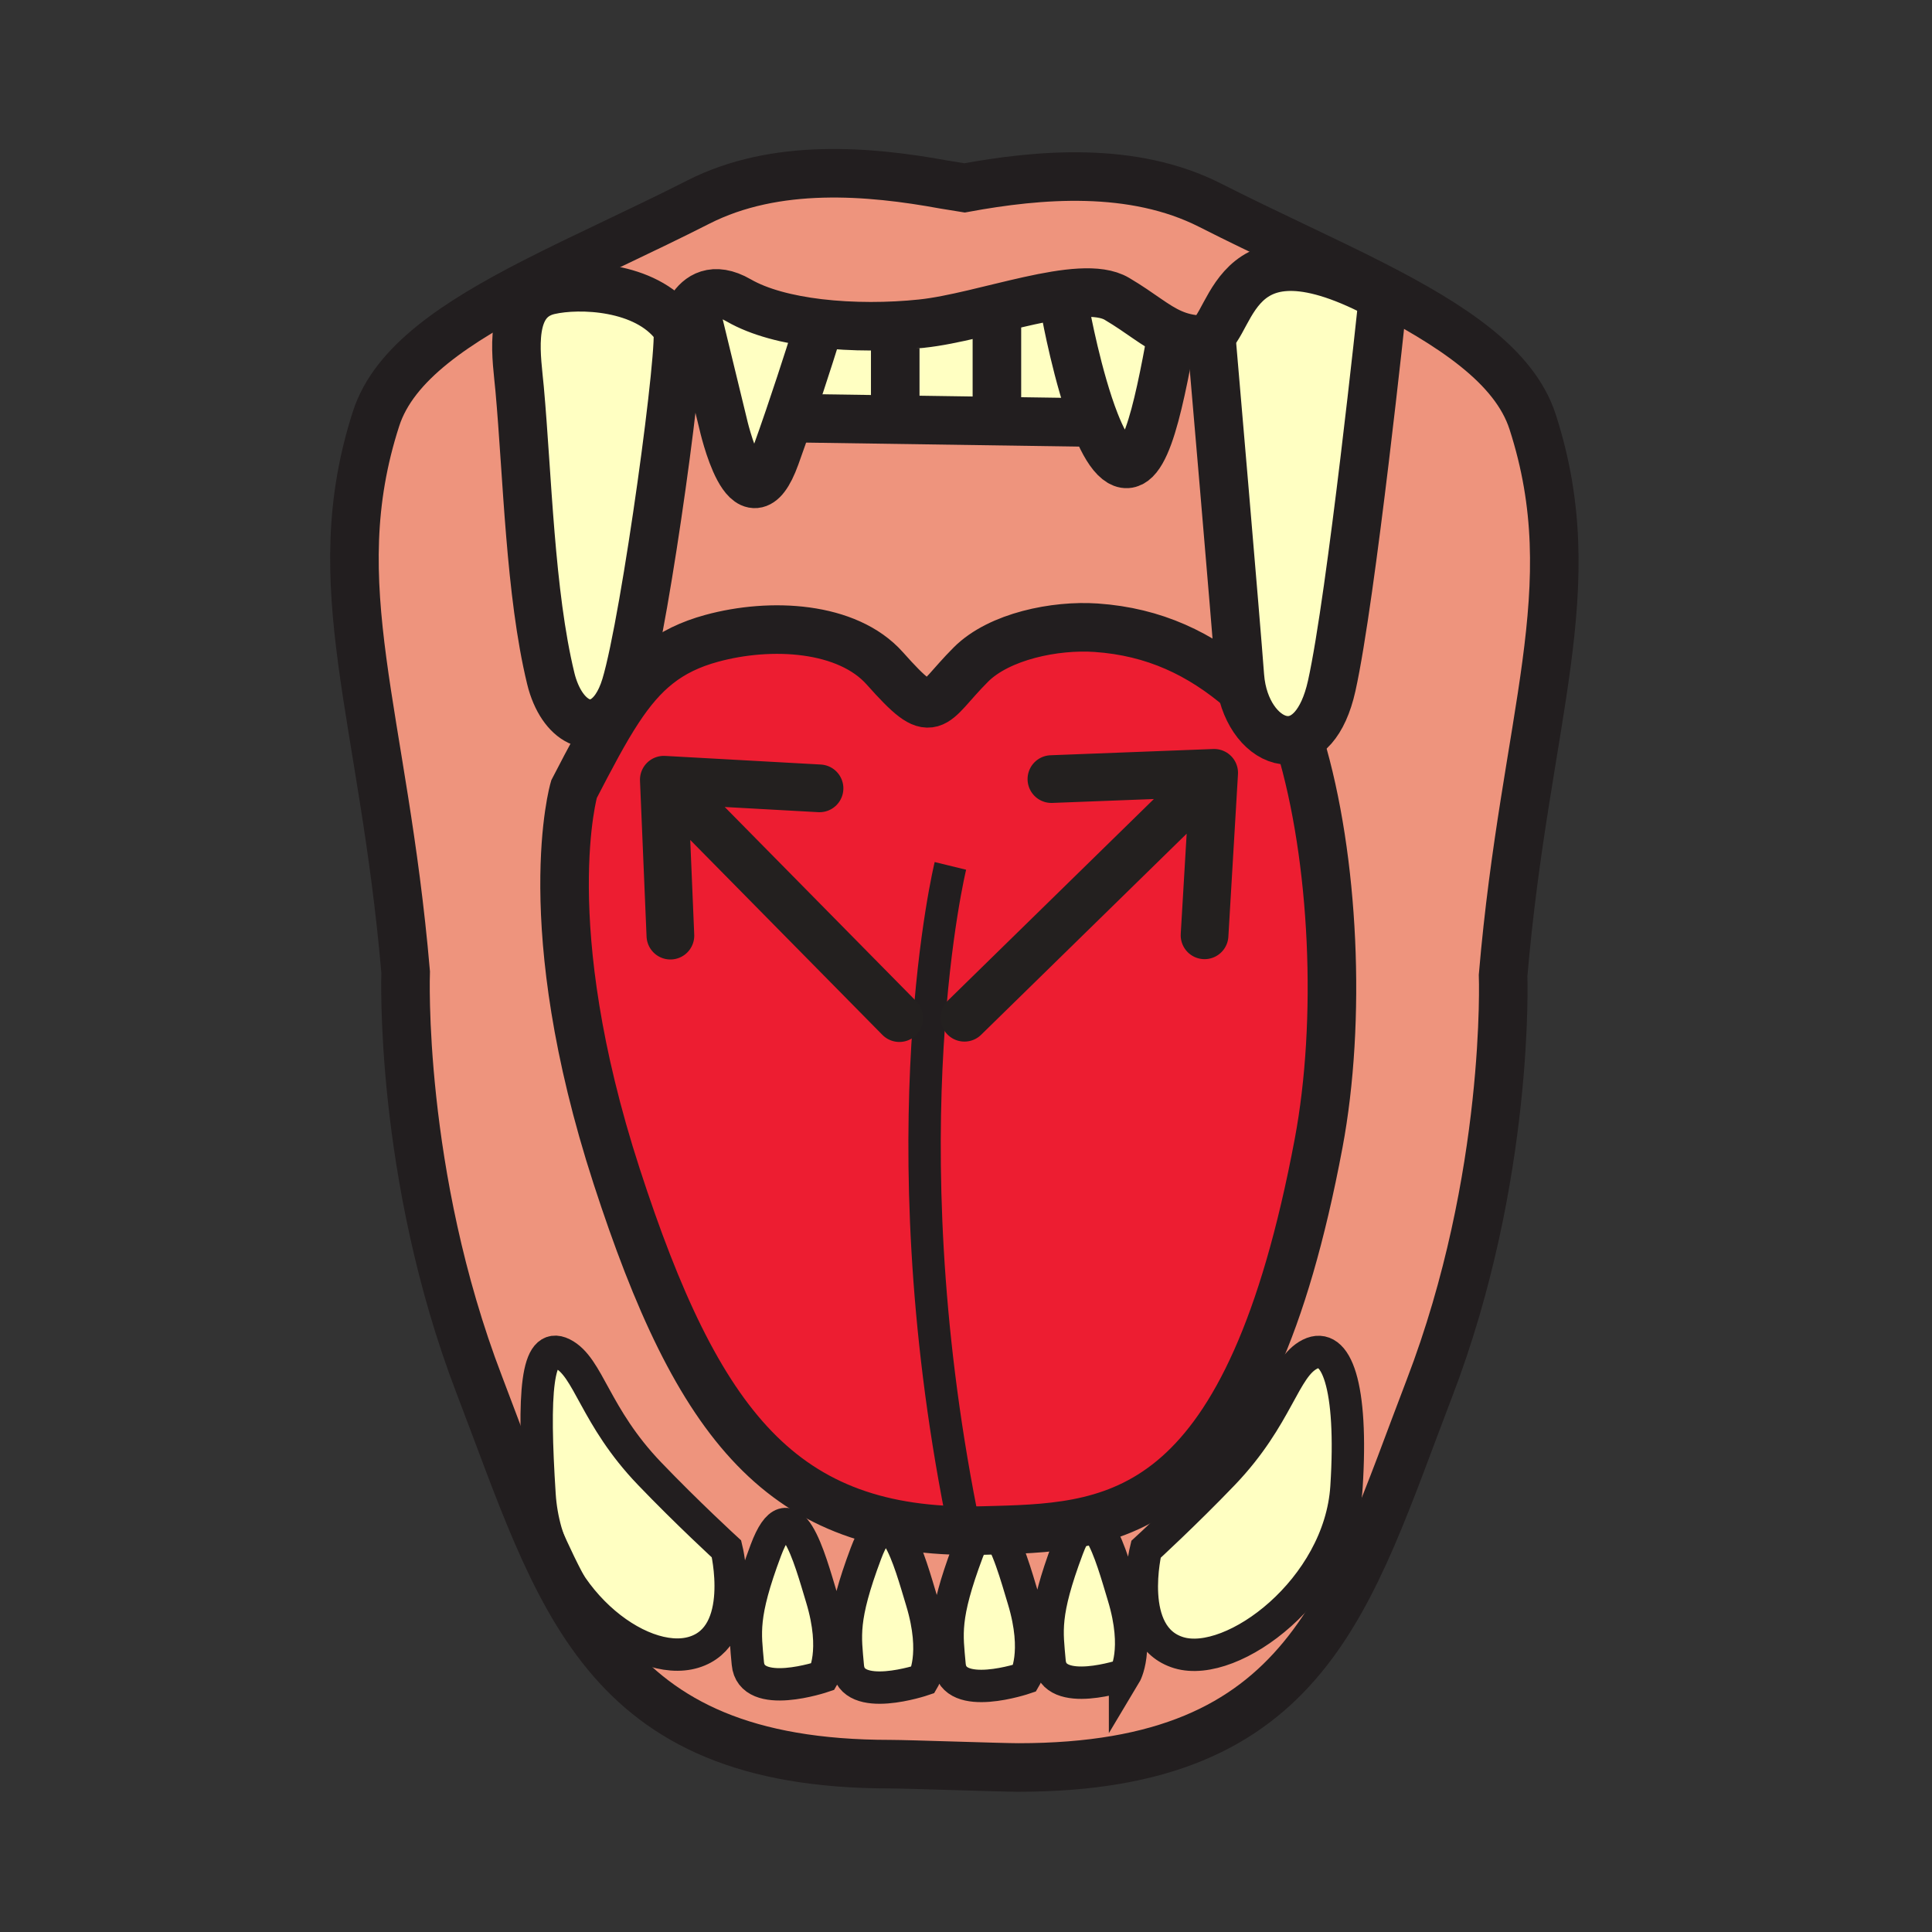 <svg height="850.394" viewBox="0 0 850.394 850.394" width="850.394" xmlns="http://www.w3.org/2000/svg"><rect x="0" y="0" width="850.394" height="850.394" fill="#333333" stroke="none"/><path d="m450.45 703.97c7.22 23.82.72 34.65.72 34.65s-31.77 10.84-33.21-5.78c-1.17-13.43-2.89-20.93 7.94-49.81 1.69-4.5 3.31-7.5 4.9-9.311.771-.01 1.55-.029 2.33-.05 1.72-.04 3.45-.09 5.18-.14 5 5.391 9.11 20.441 12.14 30.441zm-44.76.73c7.22 23.819.72 34.649.72 34.649s-31.77 10.83-33.21-5.779c-1.16-13.431-2.89-20.94 7.94-49.811s19.3 3.611 24.55 20.941zm-44.04-1.44c7.22 23.82.73 34.65.73 34.65s-31.77 10.83-33.21-5.78c-1.17-13.43-2.89-20.93 7.94-49.81 10.83-28.87 19.29 3.62 24.54 20.94zm-41.86-21.47s9.38 38.27-14.44 45.479c-23.82 7.211-64.97-24.539-67.86-69.3-2.88-44.76-1.45-67.87 10.11-62.09 11.55 5.78 14.01 27.39 38.26 52.7 16.6 17.331 33.93 33.211 33.93 33.211zm256.82-85.73c11.55-5.77 18.939 13.721 16.06 58.48s-50 80.13-73.82 72.91c-23.819-7.22-14.439-45.48-14.439-45.48s17.33-15.89 33.93-33.21c24.249-25.3 26.709-46.92 38.269-52.7zm-82.13 106.47c7.22 23.83.72 34.649.72 34.649s-31.76 10.84-33.21-5.77c-1.16-13.43-2.88-20.94 7.939-49.811 10.831-28.878 19.301 3.612 24.551 20.932zm111.9-573.17 2.17 3.61s-13.71 129.94-22.38 168.92c-3.78 17.01-11.55 23.99-19.28 23.99-8.79 0-17.55-9.02-20.35-22.56-.38-1.84-.65-3.76-.8-5.76-1.67-22.88-12.28-145.82-12.28-145.82l-4.77-2.16c14.59 0 9-54.4 74.609-21.79 1.011.5 2.041 1.03 3.081 1.57zm-308.31 14.92c3.01 4.44-13.83 128.4-22.68 157.61-1.18 3.91-2.68 7.09-4.37 9.59-8.67 12.77-22.69 7.68-28.12-11.03a55.1 55.1 0 0 1 -.48-1.84c-9.12-37.55-10.24-89.09-13.7-127.45-1.19-13.15-5.11-35.23 9.04-41.99 1.2-.58 2.54-1.04 4.02-1.38 13.25-3.04 42.34-2.09 55.39 15.24.31.4.61.82.9 1.25z" fill="#ffffc2"/><path d="m546.46 303.34c-18.07-15.48-38.26-25.27-64-27.04-17.96-1.24-42.63 3.73-55.11 16.21-17.959 17.96-15.879 26.43-37.859 1.72-16.53-18.6-50.27-20.34-76.19-13.27-19.1 5.2-30.27 14.9-41.08 31.31l-1.2-.79c1.69-2.5 3.19-5.68 4.37-9.59 8.85-29.21 25.69-153.17 22.68-157.61-.29-.43-.59-.85-.9-1.25l4.21-.68s.8-3.3 2.94-6.61l1.679.26 12.25 50.39s10.79 48.56 23.1 14.44c1.99-5.52 3.99-11.23 5.89-16.81l134.76 1.98.04-.01c2.65 6.73 5.6 12.42 8.74 15.56 12.189 12.18 18.67-19.73 25.12-54.8 3.619 1.58 7.569 2.59 12.51 2.82.1 0 .189.01.28.01l4.77 2.16s10.61 122.94 12.28 145.82c.149 2 .42 3.92.8 5.76z" fill="#ee947d"/><path d="m360.12 144.52s-5.82 18.81-12.88 39.5c-1.9 5.58-3.9 11.29-5.89 16.81-12.31 34.12-23.1-14.44-23.1-14.44l-12.25-50.39-1.68-.26c3.24-5.01 9.58-10.02 20.89-3.49 8.98 5.18 21.53 8.41 35.18 10.04z" fill="#ffffc2"/><path d="m347.24 184.02c7.06-20.69 12.88-39.5 12.88-39.5l.27-2.23c14.85 1.77 31.01 1.67 45.31.16 27.43-2.89 70.01-20.31 85.899-10.92 10.7 6.32 16.811 11.99 24.301 15.22-6.45 35.07-12.931 66.98-25.12 54.8-3.141-3.14-6.09-8.83-8.74-15.56l-.04.01z" fill="#ffffc2"/><path d="m515.9 146.75c-7.49-3.23-13.601-8.9-24.301-15.22-15.89-9.39-58.47 8.03-85.899 10.92-14.3 1.51-30.46 1.61-45.31-.16-13.65-1.63-26.2-4.86-35.18-10.04-11.31-6.53-17.65-1.52-20.89 3.49-2.14 3.31-2.94 6.61-2.94 6.61l-4.21.68c-13.05-17.33-42.14-18.28-55.39-15.24-1.48.34-2.82.8-4.02 1.38l-2.56-5.02c22.13-11.33 47.25-22.53 72.21-35.22 34.12-17.35 75.36-13.7 108.19-7.68l8.96 1.45c32.82-6.02 74.06-9.67 108.19 7.68 24.8 12.6 49.76 23.75 71.78 35l-1.23 2.41c-65.609-32.61-60.02 21.79-74.609 21.79-.091 0-.181-.01-.28-.01-4.941-.23-8.891-1.24-12.511-2.82z" fill="#ee947d"/><path d="m237.49 657.97c2.89 44.761 44.04 76.511 67.86 69.3 23.82-7.21 14.44-45.479 14.44-45.479s-17.33-15.88-33.93-33.21c-24.25-25.311-26.71-46.92-38.26-52.7-11.56-5.781-12.99 17.329-10.11 62.089zm168.2 46.73c-5.25-17.33-13.72-49.811-24.55-20.94s-9.1 36.38-7.94 49.811c1.44 16.609 33.21 5.779 33.21 5.779s6.5-10.83-.72-34.65zm88.79-2.17c-5.25-17.32-13.721-49.811-24.551-20.931-10.819 28.87-9.1 36.381-7.939 49.811 1.45 16.609 33.21 5.77 33.21 5.77s6.5-10.82-.72-34.65zm-56.17-29c54.721-1.471 111.29-6.48 142.08-170.23 10.15-53.939 7.011-125.32-8.18-175.86l-5.32-1.56c7.73 0 15.5-6.98 19.28-23.99 8.67-38.98 22.38-168.92 22.38-168.92l-2.17-3.61c-1.04-.54-2.07-1.07-3.08-1.57l1.23-2.41c34.729 17.76 62.149 35.8 70.069 60.29 23.82 73.63-3.25 129.94-12.989 243.64 0 0 3.25 88.78-32.49 181.91-35.73 93.13-53.06 166.76-180.83 166.76-7.76 0-48.66-1.461-56.42-1.461-127.78 0-145.1-73.63-180.83-166.76-35.74-93.12-32.49-181.91-32.49-181.91-9.75-113.689-36.82-170-12.99-243.629 7.89-24.38 35.12-42.37 69.64-60.07l2.56 5.02c-14.15 6.76-10.23 28.84-9.04 41.99 3.46 38.36 4.58 89.9 13.7 127.45.15.62.31 1.23.48 1.84 5.43 18.71 19.45 23.8 28.12 11.03l1.2.79c-6.17 9.37-12.22 20.93-19.57 35.1 0 0-17.32 59.2 18.77 170.37 35.78 110.18 72.99 157.35 159.38 155.98-1.59 1.811-3.21 4.811-4.9 9.311-10.83 28.88-9.11 36.38-7.94 49.81 1.44 16.62 33.21 5.78 33.21 5.78s6.5-10.83-.72-34.65c-3.03-10.001-7.14-25.051-12.14-30.441zm154.36-18.99c2.88-44.76-4.51-64.25-16.06-58.48-11.561 5.78-14.021 27.4-38.271 52.7-16.6 17.32-33.93 33.21-33.93 33.21s-9.38 38.261 14.439 45.48c23.822 7.22 70.942-28.15 73.822-72.91zm-230.29 83.37s6.49-10.83-.73-34.65c-5.25-17.319-13.71-49.81-24.54-20.939-10.83 28.88-9.11 36.38-7.94 49.81 1.44 16.609 33.21 5.779 33.21 5.779z" fill="#ee947d"/><path d="m572.21 327.44c15.19 50.54 18.33 121.92 8.18 175.86-30.79 163.75-87.36 168.76-142.08 170.23-2.329-2.49-4.84-2.91-7.51.189-86.39 1.37-123.6-45.8-159.38-155.979-36.09-111.17-18.77-170.37-18.77-170.37 7.35-14.17 13.4-25.73 19.57-35.1 10.81-16.41 21.98-26.11 41.08-31.31 25.92-7.07 59.66-5.33 76.19 13.27 21.98 24.71 19.9 16.24 37.859-1.72 12.48-12.48 37.15-17.45 55.11-16.21 25.74 1.77 45.93 11.56 64 27.04l.08-.02c2.8 13.54 11.56 22.56 20.35 22.56z" fill="#ed1d31"/><g fill="none"><g stroke="#221e1f"><g stroke-width="21.371"><path d="m604.53 125.38c34.729 17.76 62.149 35.8 70.069 60.29 23.82 73.63-3.25 129.94-12.989 243.64 0 0 3.25 88.78-32.49 181.91-35.73 93.13-53.06 166.76-180.83 166.76-7.76 0-48.66-1.461-56.42-1.461-127.78 0-145.1-73.63-180.83-166.76-35.74-93.12-32.49-181.91-32.49-181.91-9.75-113.689-36.82-170-12.99-243.629 7.89-24.38 35.12-42.37 69.64-60.07 22.13-11.33 47.25-22.53 72.21-35.22 34.12-17.35 75.36-13.7 108.19-7.68l8.96 1.45c32.82-6.02 74.06-9.67 108.19 7.68 24.8 12.6 49.76 23.75 71.78 35z"/><path d="m237.76 129.17c-14.15 6.76-10.23 28.84-9.04 41.99 3.46 38.36 4.58 89.9 13.7 127.45.15.62.31 1.23.48 1.84 5.43 18.71 19.45 23.8 28.12 11.03 1.69-2.5 3.19-5.68 4.37-9.59 8.85-29.21 25.69-153.17 22.68-157.61-.29-.43-.59-.85-.9-1.25-13.05-17.33-42.14-18.28-55.39-15.24-1.48.34-2.82.8-4.02 1.38zm63.62 13.18s.8-3.3 2.94-6.61c3.24-5.01 9.58-10.02 20.89-3.49 8.98 5.18 21.53 8.41 35.18 10.04 14.85 1.77 31.01 1.67 45.31.16 27.43-2.89 70.01-20.31 85.899-10.92 10.7 6.32 16.811 11.99 24.301 15.22 3.619 1.58 7.569 2.59 12.51 2.82.1 0 .189.01.28.01 14.59 0 9-54.4 74.609-21.79 1.01.5 2.04 1.03 3.08 1.57"/><path d="m360.12 144.52s-5.82 18.81-12.88 39.5c-1.9 5.58-3.9 11.29-5.89 16.81-12.31 34.12-23.1-14.44-23.1-14.44l-12.25-50.39m163.13 2.02s5.2 28.39 12.91 47.97c2.65 6.73 5.6 12.42 8.74 15.56 12.189 12.18 18.67-19.73 25.12-54.8l.149-.79"/><path d="m346 184 1.24.02 134.76 1.98m-87.95-32.82v31.04m44.75-40.33v38.17m94.66-30.32s10.61 122.94 12.28 145.82c.149 2 .42 3.92.8 5.76 2.8 13.54 11.56 22.56 20.35 22.56 7.73 0 15.5-6.98 19.28-23.99 8.67-38.98 22.38-168.92 22.38-168.92"/><path d="m546.46 303.34c-18.07-15.48-38.26-25.27-64-27.04-17.96-1.24-42.63 3.73-55.11 16.21-17.959 17.96-15.879 26.43-37.859 1.72-16.53-18.6-50.27-20.34-76.19-13.27-19.1 5.2-30.27 14.9-41.08 31.31-6.17 9.37-12.22 20.93-19.57 35.1 0 0-17.32 59.2 18.77 170.37 35.779 110.18 72.989 157.35 159.379 155.98.771-.01 1.55-.029 2.33-.05 1.72-.04 3.45-.09 5.18-.14 54.721-1.471 111.29-6.48 142.08-170.23 10.15-53.939 7.011-125.32-8.18-175.86"/></g><path d="m319.79 681.79s9.38 38.27-14.44 45.479c-23.82 7.211-64.97-24.539-67.86-69.3-2.88-44.76-1.45-67.87 10.11-62.09 11.55 5.78 14.01 27.39 38.26 52.7 16.6 17.331 33.93 33.211 33.93 33.211zm184.62.18s-9.38 38.261 14.439 45.48c23.82 7.22 70.94-28.15 73.82-72.91s-4.51-64.25-16.06-58.48c-11.561 5.78-14.021 27.4-38.271 52.7-16.598 17.32-33.928 33.21-33.928 33.21zm-142.03 55.94s-31.77 10.83-33.21-5.78c-1.17-13.43-2.89-20.93 7.94-49.81 10.83-28.87 19.29 3.62 24.54 20.939 7.22 23.821.73 34.651.73 34.651zm44.03 1.44s-31.77 10.83-33.21-5.779c-1.16-13.431-2.89-20.94 7.94-49.811s19.3 3.61 24.55 20.94c7.22 23.82.72 34.65.72 34.65zm31.9-65.82c5 5.39 9.11 20.439 12.141 30.439 7.22 23.82.72 34.65.72 34.65s-31.77 10.84-33.21-5.78c-1.17-13.43-2.89-20.93 7.94-49.81 1.69-4.5 3.31-7.5 4.9-9.311 2.669-3.098 5.179-2.678 7.509-.188zm56.89 63.65s-31.76 10.84-33.21-5.77c-1.16-13.43-2.88-20.94 7.939-49.811 10.83-28.88 19.301 3.61 24.551 20.931 7.22 23.83.72 34.65.72 34.65zm-76.87-356.05s-28.5 116.351 4.74 284.95" stroke-width="14.247"/></g><path d="m0 0h850.394v850.394h-850.394z"/><path d="m395.864 448.134-102.868-104.355m67.726 3.225-68.527-3.796 2.89 68.621m129.427 36.143 109.318-106.959m-3.63 70.673 4.229-71.507-71.632 2.748" stroke="#23201f" stroke-linecap="round" stroke-linejoin="round" stroke-width="21"/></g></svg>